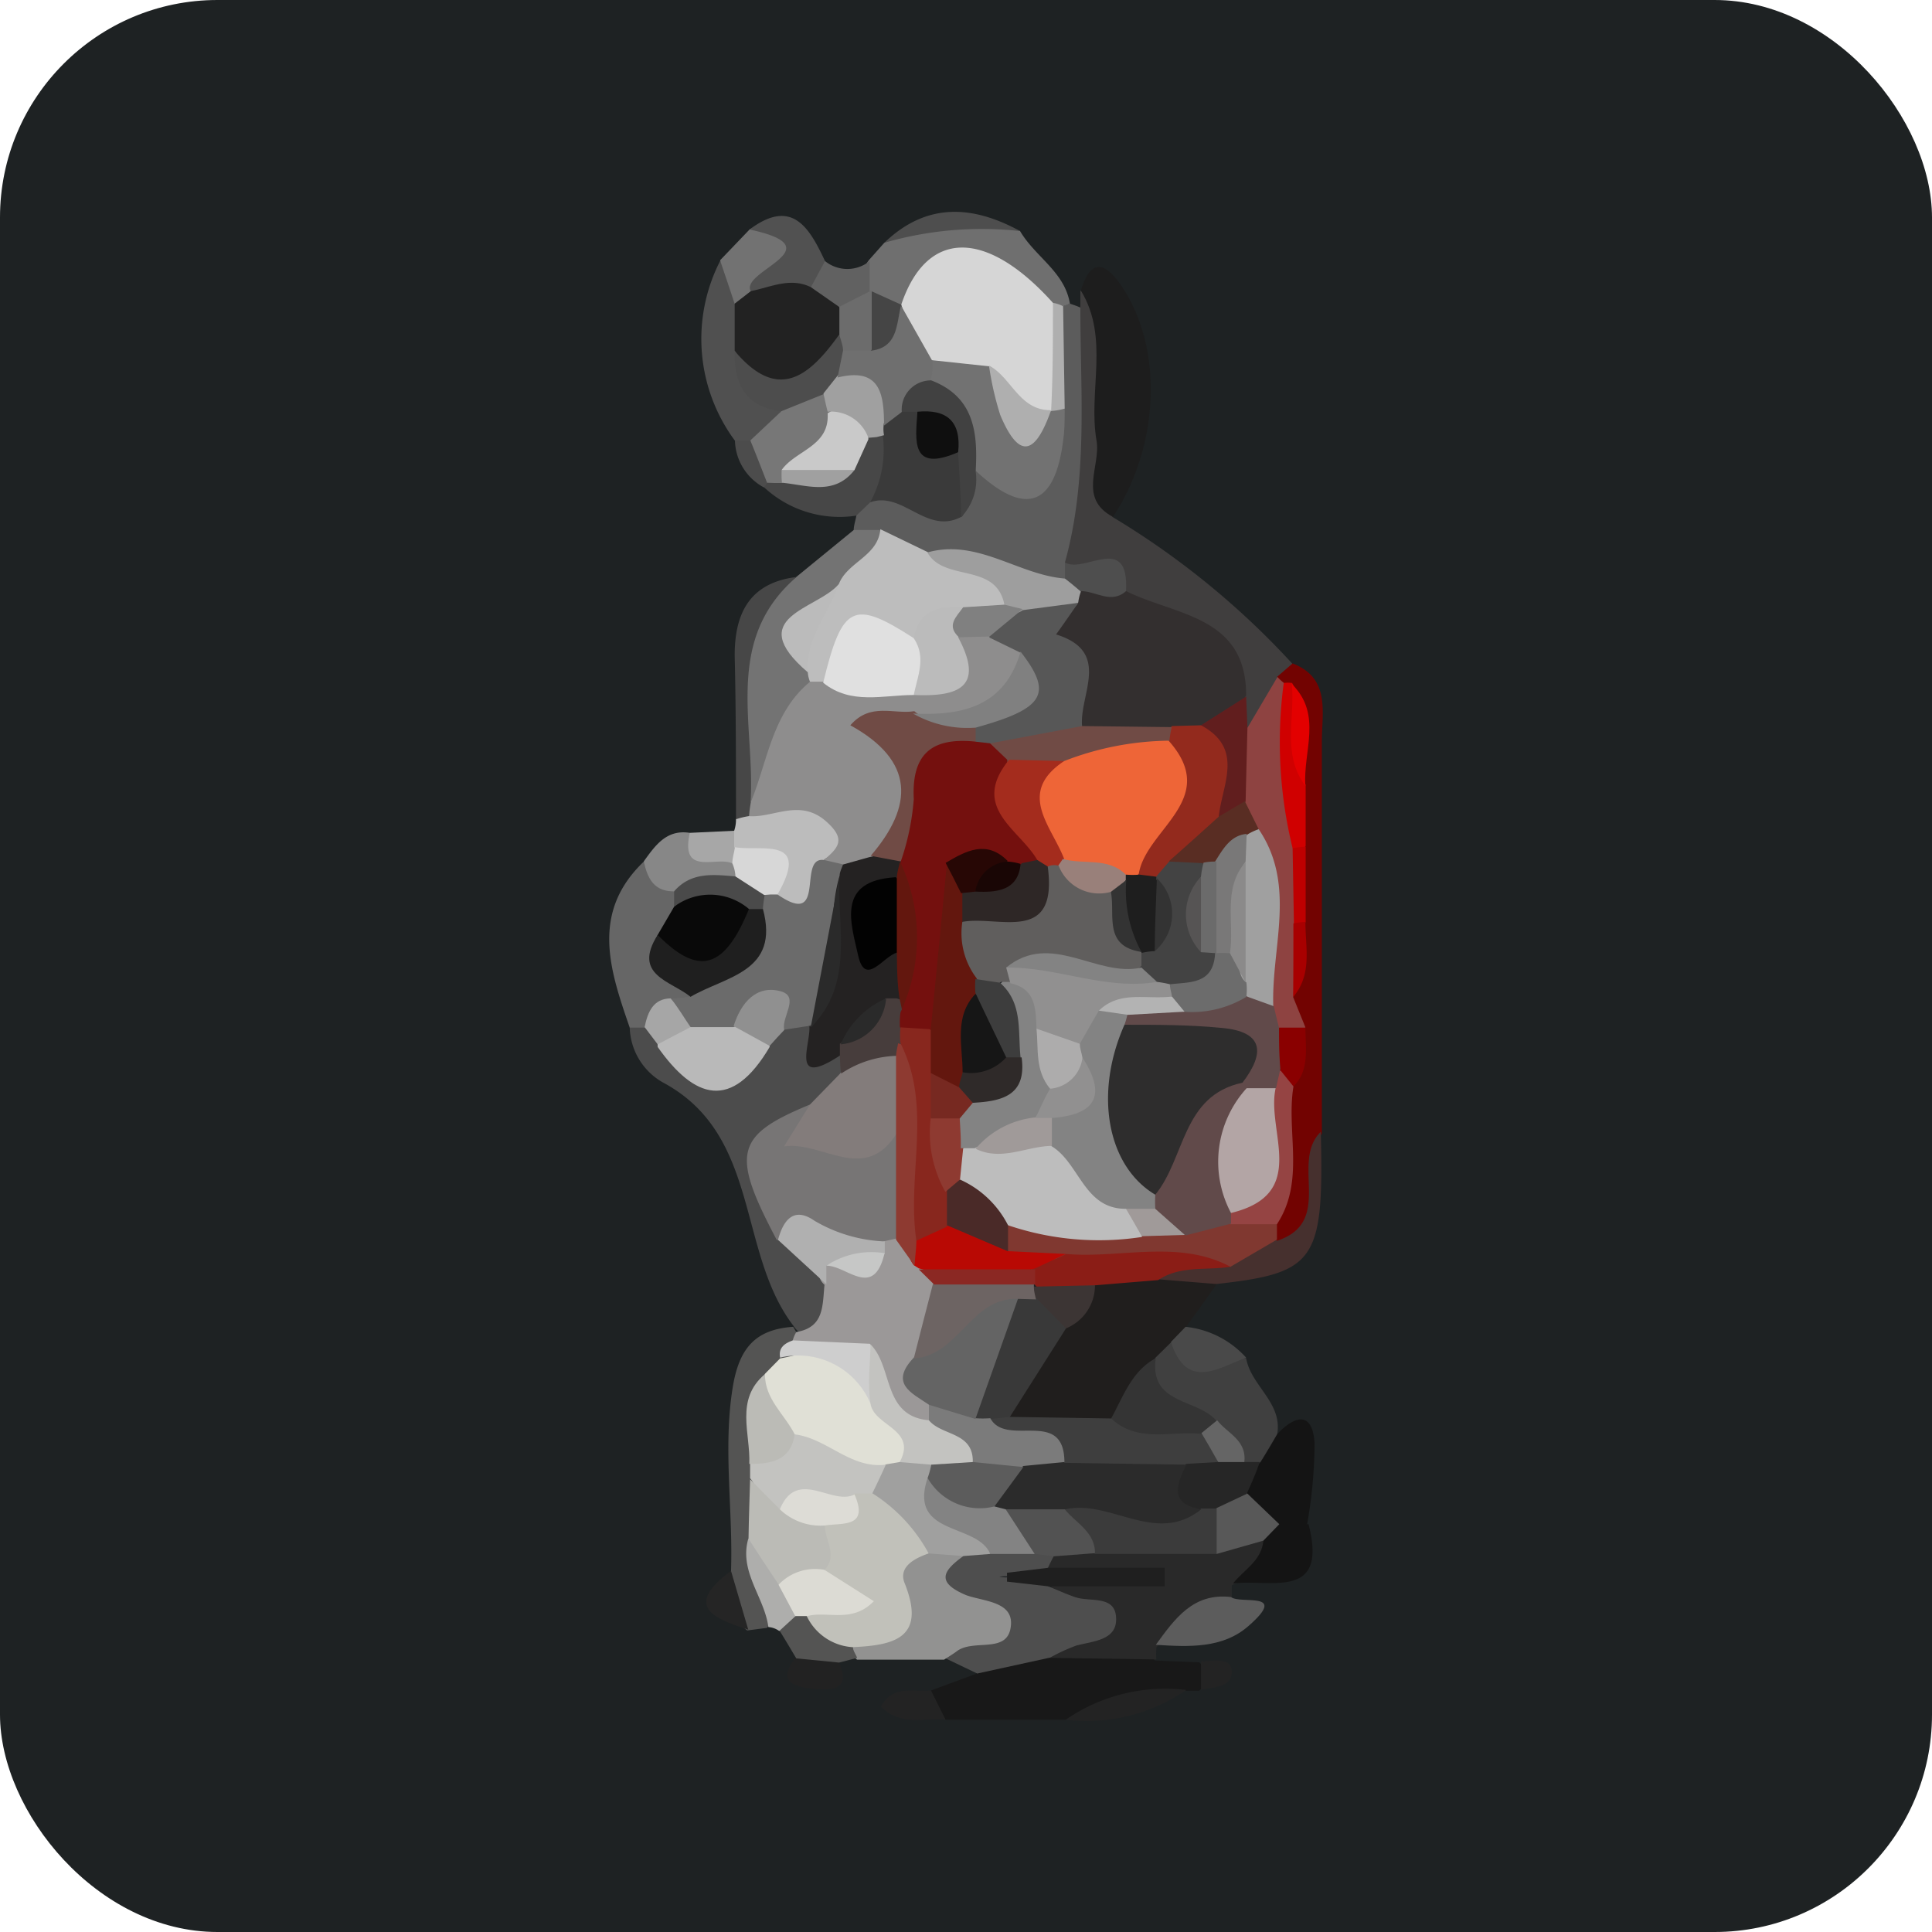 <svg xmlns="http://www.w3.org/2000/svg" viewBox="0 0 74 74"><defs><style>.cls-1{fill:#1e2223;}.cls-2{fill:#201e1d;}.cls-3{fill:#403e3e;}.cls-4{fill:#5c5c5c;}.cls-5{fill:#4c4c4c;}.cls-6{fill:#1d1d1d;}.cls-7{fill:#181818;}.cls-8{fill:#292929;}.cls-9{fill:#4e4e4e;}.cls-10{fill:#720301;}.cls-11{fill:#737373;}.cls-12{fill:#929291;}.cls-13{fill:#545453;}.cls-14{fill:#404040;}.cls-15{fill:#666;}.cls-16{fill:#6f6f6f;}.cls-17{fill:#505050;}.cls-18{fill:#bcbcbc;}.cls-19{fill:#46302e;}.cls-20{fill:#141414;}.cls-21{fill:#474747;}.cls-22{fill:#727272;}.cls-23{fill:#515151;}.cls-24{fill:#878787;}.cls-25{fill:#494949;}.cls-26{fill:#232323;}.cls-27{fill:#222;}.cls-28{fill:#aeaeac;}.cls-29{fill:#252525;}.cls-30{fill:#616161;}.cls-31{fill:#a7a7a7;}.cls-32{fill:#3e3e3e;}.cls-33{fill:#393939;}.cls-34{fill:#8b1d16;}.cls-35{fill:#343434;}.cls-36{fill:#3c3534;}.cls-37{fill:#332f2f;}.cls-38{fill:#8e4341;}.cls-39{fill:#611e1e;}.cls-40{fill:#bdbdbd;}.cls-41{fill:#3a3a3a;}.cls-42{fill:#9e9e9e;}.cls-43{fill:#414141;}.cls-44{fill:#afafaf;}.cls-45{fill:#777575;}.cls-46{fill:#9b9898;}.cls-47{fill:#6b6b6b;}.cls-48{fill:#837c7b;}.cls-49{fill:#242222;}.cls-50{fill:#b9b9b9;}.cls-51{fill:#b0b0b0;}.cls-52{fill:#909090;}.cls-53{fill:#473d3c;}.cls-54{fill:#a6a6a6;}.cls-55{fill:#3b3b3b;}.cls-56{fill:#1f1f1f;}.cls-57{fill:#585858;}.cls-58{fill:#525252;}.cls-59{fill:#a0a09f;}.cls-60{fill:#838383;}.cls-61{fill:#803830;}.cls-62{fill:#954443;}.cls-63{fill:#d00000;}.cls-64{fill:#8a0000;}.cls-65{fill:#e30000;}.cls-66{fill:#be0000;}.cls-67{fill:#a80000;}.cls-68{fill:#8e8d8d;}.cls-69{fill:#bbb;}.cls-70{fill:#c1c1ba;}.cls-71{fill:#e0e0d6;}.cls-72{fill:#c3c3c0;}.cls-73{fill:#bbbbb6;}.cls-74{fill:#cecece;}.cls-75{fill:#262626;}.cls-76{fill:#656565;}.cls-77{fill:#090909;}.cls-78{fill:#4a4a4a;}.cls-79{fill:#d6d6d6;}.cls-80{fill:#454545;}.cls-81{fill:#777;}.cls-82{fill:#4d4d4d;}.cls-83{fill:#d7d7d7;}.cls-84{fill:#c9c9c9;}.cls-85{fill:#a0a0a0;}.cls-86{fill:#dcdbd4;}.cls-87{fill:#6c6c6c;}.cls-88{fill:#2b2b2b;}.cls-89{fill:#7b7b7b;}.cls-90{fill:#646464;}.cls-91{fill:#6d6463;}.cls-92{fill:#b90904;}.cls-93{fill:#8b2823;}.cls-94{fill:#575757;}.cls-95{fill:#932a1d;}.cls-96{fill:#704b45;}.cls-97{fill:#614a4a;}.cls-98{fill:#592d23;}.cls-99{fill:#e0e0e0;}.cls-100{fill:gray;}.cls-101{fill:#0f0f0f;}.cls-102{fill:#8e3a31;}.cls-103{fill:#c6c7c6;}.cls-104{fill:#2a2a2a;}.cls-105{fill:#020202;}.cls-106{fill:#63170e;}.cls-107{fill:#74100e;}.cls-108{fill:#88271e;}.cls-109{fill:#4a2a28;}.cls-110{fill:#a09a99;}.cls-111{fill:#b3a5a5;}.cls-112{fill:#dddcd6;}.cls-113{fill:#ee6537;}.cls-114{fill:#434343;}.cls-115{fill:#1e1e1e;}.cls-116{fill:#a42c1d;}.cls-117{fill:#797878;}.cls-118{fill:#8b8a8a;}.cls-119{fill:#2e2d2d;}.cls-120{fill:#b3b3b3;}.cls-121{fill:#2e2726;}.cls-122{fill:#270705;}.cls-123{fill:#190605;}.cls-124{fill:#772921;}.cls-125{fill:#99807a;}.cls-126{fill:#605e5d;}.cls-127{fill:#919090;}.cls-128{fill:#333;}.cls-129{fill:#565454;}.cls-130{fill:#adacac;}.cls-131{fill:#161616;}.cls-132{fill:#3d3d3d;}.cls-133{fill:#2f2a29;}</style></defs><title>여과기_1</title><g id="레이어_2" data-name="레이어 2"><g id="레이어_1-2" data-name="레이어 1"><rect class="cls-1" width="74" height="74" rx="8.33" ry="8.33"/><path class="cls-2" d="M46.61,49.18l-1.2,1.67a1.89,1.89,0,0,1-.18,1.1,4.19,4.19,0,0,1-.71.92c-.73.8-1.18,1.9-2.37,2.22-1.18.09-2.38.34-3.49-.34-1-1.92.74-3,1.41-4.39.81-.46,1.22-1.38,2-1.81a6.6,6.6,0,0,1,2.34-.24C45.28,48.35,46.11,48.34,46.61,49.18Z"/><path class="cls-3" d="M41.38,11.78l0-.65c2.19.91,1.41,3,1.58,4.54.15,1.34-.42,2.73-.35,4.13a31,31,0,0,1,6.88,5.61,2.68,2.68,0,0,1-.18,1.19c-.36.74-.6,1.63-1.75,1.3a1.84,1.84,0,0,1-.68-1c-.6-2-2.62-2.54-4-3.75-.68-.93-2.09-.7-2.75-1.68a57.74,57.74,0,0,0,.4-7.66A2.21,2.21,0,0,1,41.38,11.78Z"/><path class="cls-4" d="M41.38,11.78c0,3.27.3,6.55-.59,9.76a.51.51,0,0,1,.15.48q-.06.24-.12.24c-1.76,1.3-3.35-.88-5.08-.23a3.81,3.81,0,0,1-2.26-.84,1.49,1.49,0,0,1-.78-.89c0-.18.07-.36.1-.55a1.16,1.16,0,0,1,.53-.95c.89-.62,1.86.07,2.77-.18.52-.27.89-.79,1.5-.9,2,.53,2.31-.76,2.36-2.28.08-1.11-.18-2.25.32-3.32a1.21,1.21,0,0,1,.7-.49C41.12,11.68,41.25,11.72,41.38,11.78Z"/><path class="cls-5" d="M30.39,50.78c-2.17-2.83-1.24-7.31-5-9.32a2.5,2.5,0,0,1-1.27-2.11.89.89,0,0,1,.71-.28,2.16,2.16,0,0,1,1.06.52c1,1.09,2,1.12,2.9-.08a2.37,2.37,0,0,1,1.05-.58,1.88,1.88,0,0,1,1.19.18,4.72,4.72,0,0,1,1.44,1.41,2.23,2.23,0,0,1,.14.81A2.5,2.5,0,0,1,31.5,43c-2,.88-2,2.26-1,3.91.42.85,1.35,1.34,1.62,2.3s0,1.72-1.05,2A.92.92,0,0,1,30.39,50.78Z"/><path class="cls-6" d="M42.63,19.8c-1.36-.72-.46-1.95-.63-2.92-.33-1.9.51-3.93-.6-5.75.34-1.17.88-1.15,1.52-.23C44.57,13.27,44.44,17.05,42.63,19.8Z"/><path class="cls-7" d="M40.82,65.87h-4.6c-.32-.31-.95-.47-.56-1.12l1.73-.64a3.27,3.27,0,0,1,3-1.51c1.3.26,2.78-.22,3.85,1l1.69.07a.69.69,0,0,1,0,1.09h-.57C43.93,65.24,42.33,65.36,40.82,65.87Z"/><path class="cls-8" d="M44.29,63.56l-4.11-.06c.61-1-.51-2.12.32-3.07.75-.06,1.49,0,2.16,0a6.31,6.31,0,0,1-2.49-.24.84.84,0,0,1,.06-.84,2.21,2.21,0,0,1,1.69-.63c1.41,0,2.82,0,4.23,0,.75,0,1.53-.33,2.24.18.74,1.37-.46,1.44-1.21,1.82l0,.53c-.5,1.33-2,1.06-2.88,1.83C44.28,63.19,44.28,63.37,44.29,63.56Z"/><path class="cls-9" d="M40.15,60.76c.35.14.69.3,1.05.42.58.19,1.56-.1,1.55.85,0,.8-.89.83-1.53,1a7.33,7.33,0,0,0-1,.46l-2.79.61-1.23-.59c-.15-.71.46-1.42-.17-2.15-1-1.13-.29-1.88.75-2.47A3.67,3.67,0,0,1,38,58.7a4.27,4.27,0,0,1,1.77.24,1.43,1.43,0,0,1,.59.67c-.08.14-.15.29-.22.44-.53.61-1.23.25-1.86.34C38.91,60.52,39.63,60.13,40.15,60.76Z"/><path class="cls-10" d="M48.92,25.92l.59-.51c1.46.57,1.12,1.86,1.12,3,0,5,0,10,0,15-.5.95-.19,2-.24,3s-.23,1.45-1.23,1.38a1.08,1.08,0,0,1-.61-.66c0-1.64.14-3.29.15-4.93.06-.83.57-1.58.41-2.44A4.84,4.84,0,0,1,48.89,38a9.22,9.22,0,0,0,.3-2.91V30.48c0-1.15,0-2.31,0-3.46,0-.25-.11-.49-.18-.73S48.93,26.05,48.92,25.92Z"/><path class="cls-11" d="M32.7,20.3l1,0c.92,1.37-.35,2-1,2.79-1.16.57-1.77,1.37-1.1,2.69a3,3,0,0,1,0,.85,15,15,0,0,1-1.56,3.25c-.27.59-.7,1.41-1.63.63-.08-1.5.07-3-.06-4.49a3.51,3.51,0,0,1,2.1-3.88Z"/><path class="cls-12" d="M36.9,59.6c-.77.56-1.08,1,.11,1.5.67.24,1.8.24,1.71,1.16-.1,1.13-1.44.48-2.09,1-.15.11-.32.21-.47.31l-3.33,0a.55.55,0,0,1-.23-.44c0-.18,0-.27.07-.27a3.75,3.75,0,0,0,1.15-2.14,1.8,1.8,0,0,1,2.09-1.76A1.37,1.37,0,0,1,36.9,59.6Z"/><path class="cls-13" d="M28,60.17c.08-2.34-.31-4.68.06-7,.24-1.52.86-2.25,2.32-2.35l.13.22a1,1,0,0,1,.24.63,2.75,2.75,0,0,1-.3,1,5.81,5.81,0,0,1-.53.94,5.32,5.32,0,0,0-.35,2.56v.8c0,.69,0,1.37,0,2.06-.23,1.1.68,2.26-.19,3.32l-.76.1C27.83,61.85,27.37,61.17,28,60.17Z"/><path class="cls-14" d="M44.26,52l.59-.58a13.54,13.54,0,0,0,2.88.6c.18,1.06,1.4,1.7,1.19,2.91.26.62-.05,1-.53,1.35a1.55,1.55,0,0,1-.8,0,12.64,12.64,0,0,1-2-1.42C44.42,54.29,43.25,53.67,44.26,52Z"/><path class="cls-15" d="M24.69,39.36h-.57c-.76-2.2-1.51-4.4.54-6.36a2.22,2.22,0,0,1,1.51,1,2.43,2.43,0,0,1,.21.71,6.75,6.75,0,0,1-.11,1.42c-.17.73.5,1.32.34,2.05a1.61,1.61,0,0,1-.46.6A6.47,6.47,0,0,1,24.69,39.36Z"/><path class="cls-16" d="M33.31,9.93l.56-.63a6,6,0,0,1,5.2-.45c.59,1,1.71,1.56,1.91,2.78l-.26.1a1.11,1.11,0,0,1-.77.2c-1.79-.94-3.59-1.59-5.44-.09a1.28,1.28,0,0,1-1.4-.71A1.17,1.17,0,0,1,33.31,9.93Z"/><path class="cls-17" d="M28.15,16.88A6.55,6.55,0,0,1,27.58,10a2.67,2.67,0,0,1,1.35,1.58,5.6,5.6,0,0,1,.31,1.62,4.19,4.19,0,0,0,.86,2.52,1.38,1.38,0,0,1-1.2,1.46A1,1,0,0,1,28.15,16.88Z"/><path class="cls-18" d="M28.12,31.82a1.31,1.31,0,0,0,.07-.44.81.81,0,0,1,.69-.42c1.07-.59,2.14-1.11,3.28-.09a1.68,1.68,0,0,1,.16,2.65c-.81.85-1.07,3.17-3,1.13,0-1-.83-1.48-1.39-2.13A.7.7,0,0,1,28.12,31.82Z"/><path class="cls-19" d="M48.93,47.52c2.19-.74.47-3,1.66-4.17.12,4.95-.19,5.41-4,5.83L44.37,49c.05-1.52,1.31-1.12,2.17-1.35A4.07,4.07,0,0,1,48.93,47.52Z"/><path class="cls-20" d="M48.28,56c.22-.35.43-.71.64-1.07.68-.72,1.35-.89,1.43.34a18,18,0,0,1-.28,3.09,1.13,1.13,0,0,1-1.12.36,2.32,2.32,0,0,1-1.46-1.39C47.35,56.67,47.86,56.37,48.28,56Z"/><path class="cls-21" d="M28.68,31.26a2.92,2.92,0,0,0-.49.12c0-2.09,0-4.19-.05-6.28,0-1.63.59-2.78,2.37-3-2.81,2.42-1.58,5.66-1.76,8.61.2.14.25.27.17.38A.31.31,0,0,1,28.68,31.26Z"/><path class="cls-21" d="M33.33,19.24l-.53.51a4.25,4.25,0,0,1-3.54-1.09c0-.11.11-.23.17-.34a1.92,1.92,0,0,1,.62-.43,3.14,3.14,0,0,0,2-.84,1.82,1.82,0,0,1,1.5-.52,1.16,1.16,0,0,1,.69.5C34.74,18.09,34.11,18.7,33.33,19.24Z"/><path class="cls-4" d="M44.27,63c.73-1,1.43-2,2.88-1.83.36.29,2.22-.25.68,1.1C46.84,63.15,45.53,63.08,44.27,63Z"/><path class="cls-20" d="M49,58.38h1.12c.76,2.94-1.46,2.09-2.89,2.27.42-.53,1.09-.87,1.16-1.64A.64.64,0,0,1,49,58.38Z"/><path class="cls-22" d="M28.14,11.64c-.18-.55-.37-1.11-.56-1.67l1.13-1.18c.74-.4,1.55-.54,1.92.35.48,1.12-.6,1.64-1.2,2.33A1.14,1.14,0,0,1,28.14,11.64Z"/><path class="cls-23" d="M28.76,11.16c-.46-.78,3.3-1.65-.05-2.37C30.34,7.57,31,8.72,31.6,10a1,1,0,0,1-.36,1.35A2,2,0,0,1,28.76,11.16Z"/><path class="cls-24" d="M25.8,34.14c-.74,0-1-.48-1.14-1.15.44-.61.87-1.23,1.76-1.09.48.65,1.46.5,1.92,1.19a1.15,1.15,0,0,1-.18.77A2.19,2.19,0,0,1,25.8,34.14Z"/><path class="cls-25" d="M47.73,52c-1.08.4-2.27,1.27-2.88-.6l.56-.58A3.63,3.63,0,0,1,47.73,52Z"/><path class="cls-26" d="M40.82,65.87a6.71,6.71,0,0,1,4.62-1.14A6.74,6.74,0,0,1,40.82,65.87Z"/><path class="cls-9" d="M39.07,8.85a13.43,13.43,0,0,0-5.2.45C35.48,7.75,37.24,7.85,39.07,8.85Z"/><path class="cls-26" d="M35.66,64.75c.19.37.37.75.56,1.12-.81-.09-1.69.28-2.48-.5C34.18,64.52,35,64.82,35.66,64.75Z"/><path class="cls-27" d="M32.14,63.68c.46,1.07-.28,1.07-1,1s-1.39-.25-.68-1.18A1,1,0,0,1,32.14,63.68Z"/><path class="cls-28" d="M29.43,62.32c-.15-1.15-1.13-2.11-.77-3.38,1.22-.41,1.36.69,1.84,1.31a2.19,2.19,0,0,1,.33,1.65c-.19.41-.44.73-1,.56A.81.81,0,0,0,29.43,62.32Z"/><path class="cls-13" d="M29.86,62.46l.6-.55a.74.74,0,0,1,.64-.35,1.88,1.88,0,0,1,1.57,1.53c0,.14.11.27.16.41l-.69.18-1.64-.16C30.29,63.17,30.08,62.81,29.86,62.46Z"/><path class="cls-29" d="M28,60.17l.66,2.25C27.35,62,26.15,61.53,28,60.17Z"/><path class="cls-30" d="M31.06,11l.54-1a1.36,1.36,0,0,0,1.71,0c0,.4,0,.81,0,1.21l-.18.36a1.55,1.55,0,0,1-1.06.51A1.06,1.06,0,0,1,31.06,11Z"/><path class="cls-31" d="M28.05,33.07c-.61-.29-2,.52-1.63-1.17l1.7-.08,0,.63A.38.38,0,0,1,28.05,33.07Z"/><path class="cls-5" d="M28.15,16.88h.59c1.27.12,1,.84.64,1.62l-.12.17A2.1,2.1,0,0,1,28.15,16.88Z"/><path class="cls-26" d="M46,64.72l0-1.09c.43,0,1.1-.16,1.17.3C47.26,64.65,46.51,64.61,46,64.72Z"/><path class="cls-32" d="M38.68,54.27l3.87.06a6.11,6.11,0,0,1,3.51.33c.39.48.91.91.53,1.63a1.94,1.94,0,0,1-1.25.61,10.4,10.4,0,0,1-4.12-.14c-.79-1.23-3.2-.36-3.3-2.51A.65.65,0,0,1,38.68,54.27Z"/><path class="cls-33" d="M38.68,54.27l-.74.08a.56.56,0,0,1-.78-.07c-.82-2.06.7-3.3,1.67-4.73a1.62,1.62,0,0,1,.86-.24c.83.2,1.38.6,1.14,1.57Z"/><path class="cls-34" d="M47.13,48.52c-.93.15-1.92-.06-2.77.51l-2.42.2a1.54,1.54,0,0,1-1.9.22.79.79,0,0,1-.58-.56,1.29,1.29,0,0,1,.3-.84,2.64,2.64,0,0,1,1.66-.84,26.3,26.3,0,0,1,3.66,0C46,47.24,47.07,47.13,47.13,48.52Z"/><path class="cls-35" d="M46,54.92c-1.16-.12-2.42.36-3.44-.59.47-.85.78-1.81,1.71-2.31-.26,1.8,1.62,1.54,2.33,2.41A.9.9,0,0,1,46,54.92Z"/><path class="cls-36" d="M39.62,49.28l2.32-.05a1.78,1.78,0,0,1-1.11,1.65l-1.12-1.14q-.3-.1-.24-.27C39.52,49.35,39.57,49.28,39.62,49.28Z"/><path class="cls-37" d="M43.13,22.64c1.89.94,4.61.94,4.6,4-.47.74-.87,1.56-1.79,1.86a5.92,5.92,0,0,1-1.32.14,7.61,7.61,0,0,1-3-.29c-1.52-1-.62-3.05-2-4.2-.44-.37.46-1.07,1-1.41l.63-.47A1.62,1.62,0,0,1,43.13,22.64Z"/><path class="cls-38" d="M49.53,38.19,50,39.35a1,1,0,0,1-1.3.1,1.93,1.93,0,0,1-.51-.77c-.43-2.1.28-4.31-.63-6.37a5.43,5.43,0,0,1-.61-1.79c0-1-.18-2,.84-2.66l1.14-1.93a1.84,1.84,0,0,0,.25.23c.51,2.05.27,4.17.59,6.23v2.92C49.67,36.27,50,37.26,49.53,38.19Z"/><path class="cls-39" d="M47.78,27.86l-.07,2.83c-.24.56-.59.92-1.26.63-.77-1.1,0-2.39-.45-3.54l1.73-1.1C47.75,27.07,47.76,27.46,47.78,27.86Z"/><path class="cls-9" d="M43.13,22.64c-.57.51-1.15,0-1.73,0-.5.19-.64-.05-.61-.5v-.6C41.51,22,43.25,20.37,43.13,22.64Z"/><path class="cls-40" d="M32.13,22.37c.33-.85,1.5-1.06,1.59-2.1l1.8.87c1.08.66,3.07-.27,3.28,1.88a1.62,1.62,0,0,1-1.37,1,7.38,7.38,0,0,0-2.32.73,4.38,4.38,0,0,0-3.37,1.51.71.71,0,0,1-.72-.16,1.17,1.17,0,0,1-.08-.36C29.86,24.1,31.46,23.4,32.13,22.37Z"/><path class="cls-22" d="M40.78,15.65c0,.39,0,.77-.05,1.15-.31,2.61-1.46,3-3.36,1.23a10.39,10.39,0,0,1-2-3.53,1.32,1.32,0,0,1,.32-.78,2,2,0,0,1,2-.27c1,.27.94,1.66,2,2a3.19,3.19,0,0,1,.62,0A1.06,1.06,0,0,1,40.78,15.65Z"/><path class="cls-41" d="M33.33,19.24a4.22,4.22,0,0,0,.49-2.51.87.87,0,0,1,0-.74,1.14,1.14,0,0,1,1-.55,1.48,1.48,0,0,1,.7.31c.38.81,1.45,1.1,1.59,2.09,0,.65.19,1.34-.26,1.94C35.5,20.53,34.59,18.79,33.33,19.24Z"/><path class="cls-42" d="M38.47,23.16c-.32-1.64-2.3-.85-2.95-2,1.92-.54,3.48.86,5.27,1,.21.16.41.33.61.5a1.89,1.89,0,0,0-.1.41c-.51.84-1.4.31-2.07.59A1.29,1.29,0,0,1,38.47,23.16Z"/><path class="cls-43" d="M35.14,15.77l-.6,0c-.52-1.21-.11-1.58,1.1-1.21,1.67.62,1.82,2,1.73,3.5a2.06,2.06,0,0,1-.56,1.75c0-.82-.07-1.64-.11-2.46C36.16,16.83,35.64,16.3,35.14,15.77Z"/><path class="cls-44" d="M40.78,15.65a2.27,2.27,0,0,1-.52.09c-1.26-1.41-1.4-2.79.07-4.14a1.28,1.28,0,0,1,.39.13Z"/><path class="cls-45" d="M29.75,47.49c-1.76-3.33-1.6-4,1.29-5.19.31.48.38,1.12,1.32.9s1.91-.48,2.65.48a5.19,5.19,0,0,1,.08,3.5,2.25,2.25,0,0,1-.56.67C32.85,49,31.35,47.51,29.75,47.49Z"/><path class="cls-46" d="M33.84,47.55l.48-.11a1.57,1.57,0,0,1,1,.41,3.85,3.85,0,0,1,.51.56,3.08,3.08,0,0,1,.44,1A5.72,5.72,0,0,1,35.94,52a10.49,10.49,0,0,1,0,2.17,1.09,1.09,0,0,1-.53.53c-1.78.42-2-1.43-3.06-2.07-.7-.34-1.62-.34-2-1.23a1.26,1.26,0,0,1,.15-.38c1.07-.18,1-1,1.08-1.81a.64.64,0,0,1-.21-.62c.48-.74,1.29-.38,1.92-.6A3.49,3.49,0,0,0,33.84,47.55Z"/><path class="cls-47" d="M29.78,34.26c1.91,1.32.75-1.45,1.77-1.32a.58.58,0,0,1,.79,0,1.57,1.57,0,0,1,.3.81c-.38,1.81.25,3.85-1.28,5.38l-.41.17-.91.14c-.79-.41-1.38.13-2,.45a2.24,2.24,0,0,1-1.63-.13,1.3,1.3,0,0,1-.65-1.51l.71-.07c.33-1.38,2-1.94,2.13-3.43a1.93,1.93,0,0,1,.5-.6A.56.56,0,0,1,29.78,34.26Z"/><path class="cls-48" d="M34.36,43.39c-1.24,2-2.85.3-4.33.52l1-1.61,1.15-1.18c.65-1.18,1.5-1.46,2.61-.59C35.38,41.59,35.47,42.59,34.36,43.39Z"/><path class="cls-49" d="M32.16,33.54c0-.14.08-.28.13-.43a1.52,1.52,0,0,1,1.05-.62,1.39,1.39,0,0,1,1.14.42,1.15,1.15,0,0,1,.16.79c-.94.95-1.39,1.88.11,2.74A1.83,1.83,0,0,1,35,38a2.07,2.07,0,0,1-.38.7A16.49,16.49,0,0,1,32.77,40a3.14,3.14,0,0,1-.6.43C30.25,41.69,31.06,40,31,39.31l.1,0C32.25,37.58,31.59,35.44,32.16,33.54Z"/><path class="cls-50" d="M26.45,39.34l1.65,0c.78-.33,1.35-.27,1.38.76-1.45,2.46-2.88,2-4.29,0C25.12,38.9,25.73,39,26.45,39.34Z"/><path class="cls-51" d="M31.65,48.48l0,.71-1.85-1.7c.2-.75.6-1.29,1.4-.73a5.75,5.75,0,0,0,2.69.79c0,.16,0,.32,0,.47C33.27,48.83,32.33,48,31.65,48.48Z"/><path class="cls-52" d="M29.48,40.06,28.1,39.3c.28-.9.88-1.59,1.81-1.33.74.21,0,1,.13,1.48C29.85,39.65,29.66,39.85,29.48,40.06Z"/><path class="cls-53" d="M32.17,40.44l0-.46a7.37,7.37,0,0,0,1.74-1.74l.43,0a1,1,0,0,1,.57.4,1.87,1.87,0,0,1,.19.7A1.71,1.71,0,0,1,35,40a1.1,1.1,0,0,1-.56.44,4,4,0,0,0-2.22.68C32.18,40.9,32.18,40.67,32.17,40.44Z"/><path class="cls-54" d="M26.45,39.34,25.19,40l-.5-.66c.12-.58.33-1.09,1-1.1C26,38.62,26.21,39,26.45,39.34Z"/><path class="cls-55" d="M46.6,59.52l-4.66,0c-.47-.59-1.77-.75-1-2,1.68-1.29,3.45.24,5.16-.16a1.35,1.35,0,0,1,.76.47A1.41,1.41,0,0,1,46.6,59.52Z"/><path class="cls-56" d="M40.15,60.76l-1.58-.18v-.34l1.58-.19h4.46v.71Z"/><path class="cls-57" d="M46.6,59.52l0-1.74c0-.91.52-1,1.19-.56L49,58.38l-.61.63Z"/><path class="cls-58" d="M40.8,57.83c.43.52,1.14.85,1.14,1.66l-1.57.12-.74-.09c-.62-.55-1.87-.81-.92-2.06A1.51,1.51,0,0,1,40.8,57.83Z"/><path class="cls-59" d="M36.9,59.6l-1.33-.1c-1-.56-2.32-.85-2.57-2.3a1.68,1.68,0,0,1,.69-1.45,2.1,2.1,0,0,1,.79-.29,2,2,0,0,1,1.2.3,2.53,2.53,0,0,1,.54.59c.18,1.26,2,1.63,1.71,3.17Z"/><path class="cls-60" d="M37.93,59.52c-.51-1.21-3.15-.67-2.4-2.91a7.86,7.86,0,0,1,2.53.6,1.43,1.43,0,0,1,.46.6l1.11,1.71Z"/><path class="cls-61" d="M47.13,48.52c-2-1.06-4.2-.31-6.3-.49a2.58,2.58,0,0,1-2.34.14,1.2,1.2,0,0,1-.14-1.36c1.6-1.39,3.35.12,5-.25a8.32,8.32,0,0,0,1.8-.17A5,5,0,0,1,47.36,46a1.75,1.75,0,0,1,1.55.85c0,.21,0,.42,0,.63Z"/><path class="cls-62" d="M48.91,46.89l-1.79,0a.92.92,0,0,1-.17-.75c1.14-1.29.73-3,1.28-4.47a1.9,1.9,0,0,1,.53-.63c.49-.1.83,0,.78.59C49.26,43.36,50,45.23,48.91,46.89Z"/><path class="cls-63" d="M49.51,32.49a17.08,17.08,0,0,1-.34-6.33,1.17,1.17,0,0,1,.32,0c.7,1.23-.14,2.67.52,3.9v2.33C49.87,32.75,49.71,32.78,49.51,32.49Z"/><path class="cls-64" d="M49.54,41.61,49,40.94A.94.94,0,0,1,49,39.36h1C50,40.14,50.17,41,49.54,41.61Z"/><path class="cls-65" d="M50,30.1c-.91-1.2-.39-2.6-.52-3.9C50.67,27.37,49.9,28.79,50,30.1Z"/><path class="cls-66" d="M49.51,32.49a4,4,0,0,1,.5-.06c0,1,0,1.92,0,2.88-.11.31-.26.35-.45.06Z"/><path class="cls-67" d="M49.54,35.37a3.4,3.4,0,0,1,.46-.06c0,1,.27,2-.47,2.88C49.54,37.25,49.54,36.31,49.54,35.37Z"/><path class="cls-68" d="M33.3,32.83l-1,.28-.74-.17c.55-.47.87-.79.07-1.49-1-.87-2-.12-2.94-.19a5,5,0,0,1,.07-.54c.65-1.59.82-3.42,2.27-4.61l.53,0a5.05,5.05,0,0,1,3.15-.48c1.46.47,1.45-1.05,2.16-1.61a1.77,1.77,0,0,1,1.26-.12,1.92,1.92,0,0,1,1.29,1.22c0,2.52-1.74,3-3.76,3-1.3.36-.38,1.23-.36,1.82C35.36,31.47,34.91,32.52,33.3,32.83Z"/><path class="cls-69" d="M32.13,22.37c-.38,1.13-1.29,2.08-1.19,3.38C28.44,23.61,31.31,23.35,32.13,22.37Z"/><path class="cls-70" d="M33.42,57.2a6.25,6.25,0,0,1,2.15,2.3c-.55.19-1.17.52-.92,1.14.84,2.1-.4,2.38-2,2.45a2.09,2.09,0,0,1-1.75-1.19c.19-.49.52-1,.28-1.54a2.61,2.61,0,0,1,.19-2.1A9.47,9.47,0,0,1,32.76,57,.61.61,0,0,1,33.42,57.2Z"/><path class="cls-71" d="M34.46,56l-.53.09c-1.47,1-2.63.17-3.81-.61-.67-.84-1.38-1.67-.82-2.86l.58-.59c1.4-.25,3-1.06,3.56,1.18a3.39,3.39,0,0,0,1.26,1.42C35.58,55.23,35.13,55.66,34.46,56Z"/><path class="cls-72" d="M30.44,54.94c1.24.15,2.14,1.33,3.49,1.16-.17.37-.34.74-.52,1.1l-.68,0a4.65,4.65,0,0,1-2.92.89c-.86-.12-.66-1-1.08-1.47l0-.59C29.23,55.61,29.63,55,30.44,54.94Z"/><path class="cls-73" d="M28.73,56.66l1.14,1.15c.64,0,1.34-.12,1.72.62,0,.56.51,1.13,0,1.7s-1.09.63-1.76.57c-.39-.58-.78-1.17-1.16-1.76C28.68,58.18,28.71,57.42,28.73,56.66Z"/><path class="cls-73" d="M30.44,54.94c-.15,1-.91,1.14-1.74,1.13.05-1.17-.56-2.46.6-3.44C29.29,53.59,30.05,54.17,30.44,54.94Z"/><path class="cls-74" d="M33.34,53.76A3,3,0,0,0,29.88,52c-.07-.39.18-.55.49-.66l2.95.13A2.12,2.12,0,0,1,33.34,53.76Z"/><path class="cls-75" d="M47.75,57.22l-1.19.56-.55,0c-.58.38-1.09.34-1.34-.37s.27-1,.77-1.34L46.63,56a.72.72,0,0,1,1,0l.62,0C48.11,56.42,47.93,56.82,47.75,57.22Z"/><path class="cls-76" d="M47.66,56l-1,0c-.21-.37-.42-.74-.64-1.11l.6-.49C47,54.9,47.76,55.15,47.66,56Z"/><path class="cls-77" d="M25.19,35.81l.63-1.08C27,33.49,28.06,33.46,29,35c.28,2-1.31,2.1-2.56,2.31C25.46,37.48,24.67,37.08,25.19,35.81Z"/><path class="cls-56" d="M25.19,35.81c1.57,1.59,2.56,1.31,3.5-1,.18-.24.35-.23.53,0,.66,2.43-1.43,2.58-2.77,3.37C25.7,37.57,24.21,37.35,25.19,35.81Z"/><path class="cls-78" d="M29.22,34.82l-.27,0-.26,0a2.29,2.29,0,0,0-2.87-.09c0-.2,0-.4,0-.59.66-.76,1.52-.64,2.37-.57.65-.21,1,.1,1.1.71A4.93,4.93,0,0,0,29.22,34.82Z"/><path class="cls-79" d="M40.33,11.6c0,1.38,0,2.76-.07,4.14h0c-1.86.92-1.67-1-2.38-1.71l-2.15-.23a1.54,1.54,0,0,1-1.27-1.74l.06-.39C35.49,8.78,37.77,8.75,40.33,11.6Z"/><path class="cls-80" d="M33.35,11.14l1.17.53h0c.38,1.16.65,2.25-1.26,1.87a1.67,1.67,0,0,1,.11-2.41Z"/><path class="cls-27" d="M31.06,11l1.06.74a1.31,1.31,0,0,1,.46,1.32c-1.58,2.75-2.91,2.86-4.44.37v-1.8l.62-.48C29.52,11,30.27,10.61,31.06,11Z"/><path class="cls-81" d="M29.38,18.49c-.21-.54-.42-1.08-.64-1.62l1.19-1.12a1.23,1.23,0,0,1,1.64-.84,1.56,1.56,0,0,1,.52.62,2,2,0,0,1-1.47,2.54,3.64,3.64,0,0,0-.67.43h-.28Z"/><path class="cls-82" d="M31.54,15.1l-1.61.65c-1.39-.16-1.82-1.06-1.79-2.31,1.68,2,2.88.94,4-.62a1.3,1.3,0,0,1,.52.59,1.64,1.64,0,0,1-.11,1.17A1.11,1.11,0,0,1,31.54,15.1Z"/><path class="cls-83" d="M29.27,34.28l-1.1-.71a1.41,1.41,0,0,0-.12-.5c0-.21.07-.41.1-.62,1,.17,2.92-.44,1.63,1.81l-.26,0Z"/><path class="cls-84" d="M29.94,18c.54-.76,1.84-.9,1.76-2.17,1.16-.71,1.58-.22,1.56,1L32.73,18A2.76,2.76,0,0,1,29.94,18Z"/><path class="cls-85" d="M33.26,16.77a1.52,1.52,0,0,0-1.56-1c-.06-.24-.11-.47-.16-.7l.54-.68c.52-.51,1.12-.81,1.7-.19a1.44,1.44,0,0,1,.08,2,1.23,1.23,0,0,0,0,.47l-.28.07Z"/><path class="cls-85" d="M29.94,18l2.79,0c-.78,1-1.81.58-2.78.49A3.13,3.13,0,0,1,29.94,18Z"/><path class="cls-86" d="M29.82,60.7a1.92,1.92,0,0,1,1.76-.57l1.89,1.2c-.84.86-1.77.36-2.55.57h-.46Z"/><path class="cls-87" d="M32.29,13.43c0-.2-.09-.41-.14-.61l0-1.07,1.24-.63,0,2.27A.72.72,0,0,1,32.29,13.43Z"/><path class="cls-88" d="M45.44,56.1c-.37.76-.68,1.5.57,1.71-1.73,1.39-3.47-.39-5.21,0l-2.28,0-.43-.11c-.39-1.08.33-1.58,1.08-2.06a1.58,1.58,0,0,1,1.6.39Z"/><path class="cls-89" d="M40.77,56l-1.57.15a2.2,2.2,0,0,1-1.7.4c-.85-.54-1.85-.95-1.92-2.18v-.59c.81-.53,1.27.07,1.77.54a3.74,3.74,0,0,0,.58,0C38.55,55.46,40.76,53.9,40.77,56Z"/><path class="cls-90" d="M37.36,54.35l-1.77-.54C34.93,53.36,34.05,53,35,52c1.34-.74,1.41-3.71,4-2.28Z"/><path class="cls-91" d="M39,49.75c-1.81-.08-2.27,2.18-4,2.28.25-1,.49-1.9.73-2.84,1.29-1.32,2.58-.78,3.87,0v.12c0,.16.05.31.08.46Z"/><path class="cls-92" d="M38.58,47.92l2.25.11-1.18.55a8.05,8.05,0,0,1-4.46,0L35,48.46a1.07,1.07,0,0,1-.11-1.15,1.8,1.8,0,0,1,1.34-.89C37.44,46.29,38,47.18,38.58,47.92Z"/><path class="cls-93" d="M35.19,48.62l4.46,0c0,.19,0,.39,0,.58l-3.87,0Z"/><path class="cls-94" d="M39.09,25l-1.19-.58c-.24-1.15.84-.7,1.27-1.05l2.13-.28c-.28.4-.56.81-.85,1.21,2.16.67.86,2.32,1,3.55a3.27,3.27,0,0,1-3.23,1.32,1.91,1.91,0,0,1-.78-.39,1,1,0,0,1-.26-.78C38.09,27.13,39.83,26.83,39.09,25Z"/><path class="cls-95" d="M46,27.78c1.67.89.81,2.27.68,3.5.32,1.23-.81,1.56-1.39,2.25a2,2,0,0,1-1.17.34,1,1,0,0,1-.68-.4c-.54-1.83,1.15-3.21,1-5a2.15,2.15,0,0,1,.45-.66Z"/><path class="cls-96" d="M44.88,27.85a4.34,4.34,0,0,0-.09.52c-.92,1.38-2.4,1.42-3.82,1.6a13.44,13.44,0,0,1-2.36-.35c-.43-.26-.77-.58-.67-1.15l3.51-.66Z"/><path class="cls-85" d="M48.21,31.76c1.46,2.15.48,4.51.56,6.78-.65.45-1.1.1-1.53-.36a2.11,2.11,0,0,1-.3-.85,39.45,39.45,0,0,1,0-4.07A2.28,2.28,0,0,1,47.37,32,.8.8,0,0,1,48.21,31.76Z"/><path class="cls-97" d="M47.79,38.18l1,.36c.06.27.13.55.2.82,0,.52,0,1,.05,1.58-.05.24-.11.48-.16.72a.93.93,0,0,1-1.06.25,1.61,1.61,0,0,1-.55-.55c-1-1.68-3.38-.32-4.31-2.06a1.13,1.13,0,0,1,.21-.8,2.78,2.78,0,0,1,2.06-.57C46.07,38,47,37.68,47.79,38.18Z"/><path class="cls-98" d="M48.21,31.76a2.17,2.17,0,0,0-.41.19c-.55.39-.55,1.22-1.22,1.52a2.18,2.18,0,0,1-.8.15,1.27,1.27,0,0,1-1-.64c.64-.56,1.27-1.13,1.9-1.7l1-.59Z"/><path class="cls-99" d="M35,26.62c-1.17,0-2.41.39-3.47-.47.73-3,1.15-3.2,3.48-1.7C36.44,25.18,35.8,25.9,35,26.62Z"/><path class="cls-69" d="M35,26.62c.14-.72.49-1.44,0-2.17.18-1.07.94-1.25,1.86-1.19a1.27,1.27,0,0,1-.16,1.15C37.75,26.37,36.64,26.69,35,26.62Z"/><path class="cls-100" d="M36.73,24.41c-.5-.46-.09-.79.16-1.15l1.58-.1.7.17L37.9,24.38Z"/><path class="cls-16" d="M32.29,13.43l1.1,0c1-.14.94-1,1.12-1.73l1.21,2.14c0,.24,0,.49-.08.73a1.12,1.12,0,0,0-1.1,1.21l-.68.52c0-1.18-.13-2.25-1.78-1.84Z"/><path class="cls-44" d="M37.88,14c.87.46,1.16,1.73,2.38,1.71-.52,1.47-1.14,2.12-1.95.18A11.79,11.79,0,0,1,37.88,14Z"/><path class="cls-101" d="M35.14,15.77c1.15-.11,1.68.39,1.56,1.55C34.88,18.11,35.06,16.89,35.14,15.77Z"/><path class="cls-102" d="M35.1,47.48c0,.32-.05.65-.07,1l-.71-1c0-1.35,0-2.7,0-4,0-1,0-2,0-3,0-.17.05-.35.08-.52,2.27.72,1.19,2.64,1.4,4A4.5,4.5,0,0,1,35.1,47.48Z"/><path class="cls-72" d="M35.58,54.4c.49.6,1.7.44,1.68,1.59a1,1,0,0,1-1.59.11L34.46,56c.69-1.27-1-1.37-1.12-2.25s0-1.5,0-2.26C34.22,52.36,33.79,54.24,35.58,54.4Z"/><path class="cls-103" d="M31.65,48.48A3.11,3.11,0,0,1,33.88,48C33.46,49.79,32.42,48.46,31.65,48.48Z"/><path class="cls-104" d="M32.16,33.54c-.11,2,.58,4.13-1.11,5.82Z"/><path class="cls-96" d="M37.37,27.87c0,.18,0,.35,0,.53-1.17,1.35-1,3.45-2.52,4.59l-.38,0-1.12-.21c1.65-1.92,1.69-3.64-.78-5,.77-.89,1.67-.41,2.45-.54C35.69,27.84,36.69,27.18,37.37,27.87Z"/><path class="cls-105" d="M34.35,36.49c-.51.13-1.21,1.33-1.48.11s-.86-2.87,1.44-3C35.45,34.58,35.43,35.53,34.35,36.49Z"/><path class="cls-106" d="M34.35,36.49c0-1,0-1.89,0-2.84,0-.2.07-.41.11-.61h.11a3.51,3.51,0,0,1,0,5.75l-.12-.58C34.36,37.63,34.36,37.06,34.35,36.49Z"/><path class="cls-104" d="M33.94,38.24A1.91,1.91,0,0,1,32.2,40,3.33,3.33,0,0,1,33.94,38.24Z"/><path class="cls-107" d="M34.49,38.78a6.84,6.84,0,0,0,0-5.75A9.55,9.55,0,0,0,35,30.61c-.09-1.72.68-2.36,2.3-2.21l.62.07.66.63c0,1.43,1.41,2.38,1.27,3.85a1.5,1.5,0,0,1-.54.52,2.55,2.55,0,0,1-.72.19c-.54,0-1.14-.12-1.5.5-.34,1.86-.07,3.89-1.48,5.45a1.08,1.08,0,0,1-1.14-.26A2.72,2.72,0,0,1,34.49,38.78Z"/><path class="cls-108" d="M34.49,39.35l1.11.07a1.69,1.69,0,0,1,.86,1.52c0,.6,0,1.2,0,1.8-.09,1,.39,2,.39,3.07A1.89,1.89,0,0,1,36.24,47l-1.14.52c-.38-2.51.63-5.12-.61-7.56A2.72,2.72,0,0,1,34.49,39.35Z"/><path class="cls-4" d="M35.67,56.1,37.26,56l1.94.19L38.09,57.7a2.3,2.3,0,0,1-2.56-1.09A3.23,3.23,0,0,0,35.67,56.1Z"/><path class="cls-40" d="M43.73,47.38a10.85,10.85,0,0,1-5.12-.45,2.44,2.44,0,0,1-2.1-1.76,1.37,1.37,0,0,1,0-1.2,1.66,1.66,0,0,1,.63-.52,7.34,7.34,0,0,1,3.23-.17c1.43.37,1.88,1.9,3.06,2.57A1.31,1.31,0,0,1,43.73,47.38Z"/><path class="cls-97" d="M47.15,46.46l0,.41-1.74.45c-.55-.31-1.22-.46-1.46-1.16a2.41,2.41,0,0,1-.06-.8c.47-2,.79-4.23,3.73-3.89l.16.21A7.38,7.38,0,0,1,47.15,46.46Z"/><path class="cls-109" d="M36.77,45.18a3.81,3.81,0,0,1,1.84,1.75l0,1-2.34-1,0-1.31A.73.73,0,0,1,36.77,45.18Z"/><path class="cls-110" d="M44.25,46.3l1.13,1-1.65.05c-.2-.36-.41-.72-.62-1.08A.76.76,0,0,1,44.25,46.3Z"/><path class="cls-111" d="M47.15,46.46a4.18,4.18,0,0,1,.6-4.78l1.11,0C48.49,43.33,50.17,45.73,47.15,46.46Z"/><path class="cls-100" d="M37.37,27.87a4.19,4.19,0,0,1-2.4-.54c1.88.09,3.51-.26,4.12-2.37C40.35,26.58,40,27.14,37.37,27.87Z"/><path class="cls-112" d="M31.59,58.43a2.25,2.25,0,0,1-1.72-.62c.67-1.61,2-.12,2.86-.57C33.29,58.53,32.27,58.32,31.59,58.43Z"/><path class="cls-113" d="M40.76,29.15a11.37,11.37,0,0,1,4-.78c2,2.24-.85,3.37-1.14,5.09a1.16,1.16,0,0,1-.72.42,3.28,3.28,0,0,1-2.47-.66C40,31.82,37.24,30.25,40.76,29.15Z"/><path class="cls-114" d="M44.78,33l1.29.06a1.85,1.85,0,0,1,.34.67,3.26,3.26,0,0,0,.38,2.16l.17.36a2.34,2.34,0,0,1,.09.79c-.22,1-1,1.2-1.86,1.17a4.23,4.23,0,0,1-.79-.08,1.57,1.57,0,0,1-.88-.76,1.75,1.75,0,0,1-.13-.75,2.18,2.18,0,0,1,.22-.71,8.18,8.18,0,0,0,.6-2,3.38,3.38,0,0,1,.08-.34Z"/><path class="cls-115" d="M44.23,36.43a2.61,2.61,0,0,0-.55.08l-.4-.12a1.82,1.82,0,0,1-.5-2.63l.34-.26a3.23,3.23,0,0,0,.53,0l.64.08,0,.1A3,3,0,0,1,44.23,36.43Z"/><path class="cls-116" d="M40.76,29.15c-1.84,1.22-.48,2.49,0,3.75l-.08.28a.87.87,0,0,1-.55.14.59.59,0,0,1-.4-.38c-.69-1.19-2.58-2-1.08-3.84Z"/><path class="cls-87" d="M44.81,37.7c.78-.09,1.66,0,1.73-1.17a.66.66,0,0,1,.65-.19c.39.34.13,1,.55,1.29a2.5,2.5,0,0,1,0,.55,4,4,0,0,1-2.42.57c-.2-.23-.53-.29-.72-.53A.46.46,0,0,1,44.81,37.7Z"/><path class="cls-117" d="M47.11,36.51a5.43,5.43,0,0,0-.57,0h0a3.16,3.16,0,0,1,0-3.51c.3-.47.58-1,1.21-1.06L47.71,33C47,34.09,48,35.45,47.11,36.51Z"/><path class="cls-118" d="M47.11,36.51c.18-1.17-.3-2.45.6-3.5l0,4.62Z"/><path class="cls-119" d="M47.59,41.47c-2.32.49-2.19,2.89-3.34,4.29-1.6.1-2.53-.54-2.66-2.23-.19-2.63.17-3.77,1.48-4.28,1.24,0,2.48,0,3.71.12C48.41,39.51,48.46,40.33,47.59,41.47Z"/><path class="cls-60" d="M43.07,39.25c-1.17,2.63-.67,5.41,1.18,6.51a4.86,4.86,0,0,0,0,.54H43.11c-1.59,0-1.76-1.74-2.82-2.39a1,1,0,0,1-.35-1.07,2.93,2.93,0,0,0,.71-2.5,2.72,2.72,0,0,1,.11-.85A1.61,1.61,0,0,1,42,38.34a1.22,1.22,0,0,1,1.18.53A2.84,2.84,0,0,1,43.07,39.25Z"/><path class="cls-120" d="M43.2,38.87l-1.11-.16c.58-2,1.78-.8,2.8-.54l.48.58Z"/><path class="cls-47" d="M46.59,33c0,1.17,0,2.34,0,3.51L46,36.47A3.47,3.47,0,0,1,46,33.58a3.41,3.41,0,0,1,.1-.54A2.27,2.27,0,0,1,46.59,33Z"/><path class="cls-106" d="M35.65,41.1c0-.56,0-1.12,0-1.68q.32-3.2.62-6.37a2.93,2.93,0,0,1,1.16,1.05,3.1,3.1,0,0,1,.26,1.15,15,15,0,0,0,.44,2.31,3.55,3.55,0,0,1,0,.8,16.07,16.07,0,0,0-.57,2.74,1.86,1.86,0,0,1-.51.64C36.27,42.05,36,41.57,35.65,41.1Z"/><path class="cls-121" d="M36.86,35.34l0-1.13a1.32,1.32,0,0,1,.49-.58c.56-.32,1.31,0,1.79-.57l.59-.12.45.28A1.45,1.45,0,0,1,40,35.67,2.3,2.3,0,0,1,36.86,35.34Z"/><path class="cls-122" d="M37.36,34.15l-.55.06c-.19-.39-.39-.78-.59-1.16.78-.46,1.56-.89,2.37-.08C38.42,33.61,37.72,33.7,37.36,34.15Z"/><path class="cls-123" d="M37.36,34.15A1.33,1.33,0,0,1,38.59,33a2.1,2.1,0,0,1,.5.09C39,34.11,38.19,34.19,37.36,34.15Z"/><path class="cls-102" d="M36.77,45.18l-.56.47a4.58,4.58,0,0,1-.56-2.83,1,1,0,0,1,1.24-.08,1.05,1.05,0,0,1,0,1.26Z"/><path class="cls-124" d="M36.76,42.84l-1.11,0V41.1l1.09.55a.9.9,0,0,1,.8.71C37.43,42.78,37.26,43.08,36.76,42.84Z"/><path class="cls-60" d="M36.76,42.84l.5-.6c.23-.66.85-1.14.9-1.89.21-.88-.2-1.8.16-2.67A1.18,1.18,0,0,1,39,37.3c1.08.12,1.4.86,1.48,1.8a15.18,15.18,0,0,0,.18,2.52c0,.6-.54.92-.84,1.36-.7.64-1.68.62-2.49,1h-.53C36.81,43.61,36.78,43.22,36.76,42.84Z"/><path class="cls-110" d="M37.37,44a3.45,3.45,0,0,1,2.29-1.2c.22-.26.43-.24.63,0v1.09C39.32,43.9,38.36,44.49,37.37,44Z"/><path class="cls-125" d="M40.71,32.9c.79.23,1.73-.08,2.41.6l0,.21c-.28.34-.49.74-.93.9-1.15.19-1.7-.3-1.66-1.45Z"/><path class="cls-126" d="M40.55,33.16a1.66,1.66,0,0,0,2,1c.55.69,0,1.92,1.17,2.3l0,0c0,.17,0,.35,0,.53-1.42,1.42-2.94.15-4.41.17a1.31,1.31,0,0,0-.61.45h-.18l-.18,0c-.36.27-.7.39-.94-.15a2.85,2.85,0,0,1-.54-2.15c1.38-.26,3.68.89,3.27-2.12A.61.61,0,0,1,40.55,33.16Z"/><path class="cls-127" d="M38.7,37.66l-.16-.6c2-.72,3.84.5,5.78.55a3.86,3.86,0,0,1,.49.09c0,.16.06.32.08.47-1,.12-2-.24-2.8.54-.25.42-.49.85-.73,1.27-.77.41-1.19-.14-1.66-.58C39.67,38.65,39.68,37.87,38.7,37.66Z"/><path class="cls-60" d="M44.32,37.61c-2,.33-3.83-.58-5.78-.55,1.72-1.41,3.46.39,5.18,0Z"/><path class="cls-128" d="M44.23,36.43c0-.93.05-1.86.08-2.79A1.87,1.87,0,0,1,44.23,36.43Z"/><path class="cls-129" d="M46,33.58,46,36.47A2.1,2.1,0,0,1,46,33.58Z"/><path class="cls-128" d="M43.72,36.46c-1.47-.22-1-1.41-1.17-2.3l.59-.45A4.88,4.88,0,0,0,43.72,36.46Z"/><path class="cls-130" d="M39.7,39.4l1.66.58c0,.18.07.35.1.53.37,1.22-.05,1.61-1.24,1.19C39.64,41,39.78,40.19,39.7,39.4Z"/><path class="cls-127" d="M40.22,41.7a1.35,1.35,0,0,0,1.24-1.19c.95,1.46.49,2.19-1.17,2.31l-.63,0C39.85,42.44,40,42.07,40.22,41.7Z"/><path class="cls-131" d="M36.87,41.07c0-1-.34-2.13.49-3,1.23.5,1.29,1.6,1.39,2.68C38.28,41.65,37.64,41.66,36.87,41.07Z"/><path class="cls-132" d="M38.54,40.5c-.39-.82-.79-1.64-1.18-2.47a3.08,3.08,0,0,1,0-.53l.94.14c.89.78.68,1.87.79,2.86C38.93,40.85,38.73,40.85,38.54,40.5Z"/><path class="cls-133" d="M38.54,40.5h.59c.2,1.47-.76,1.68-1.87,1.74l-.52-.59c0-.19.09-.38.13-.58A1.81,1.81,0,0,0,38.54,40.5Z"/></g></g></svg>